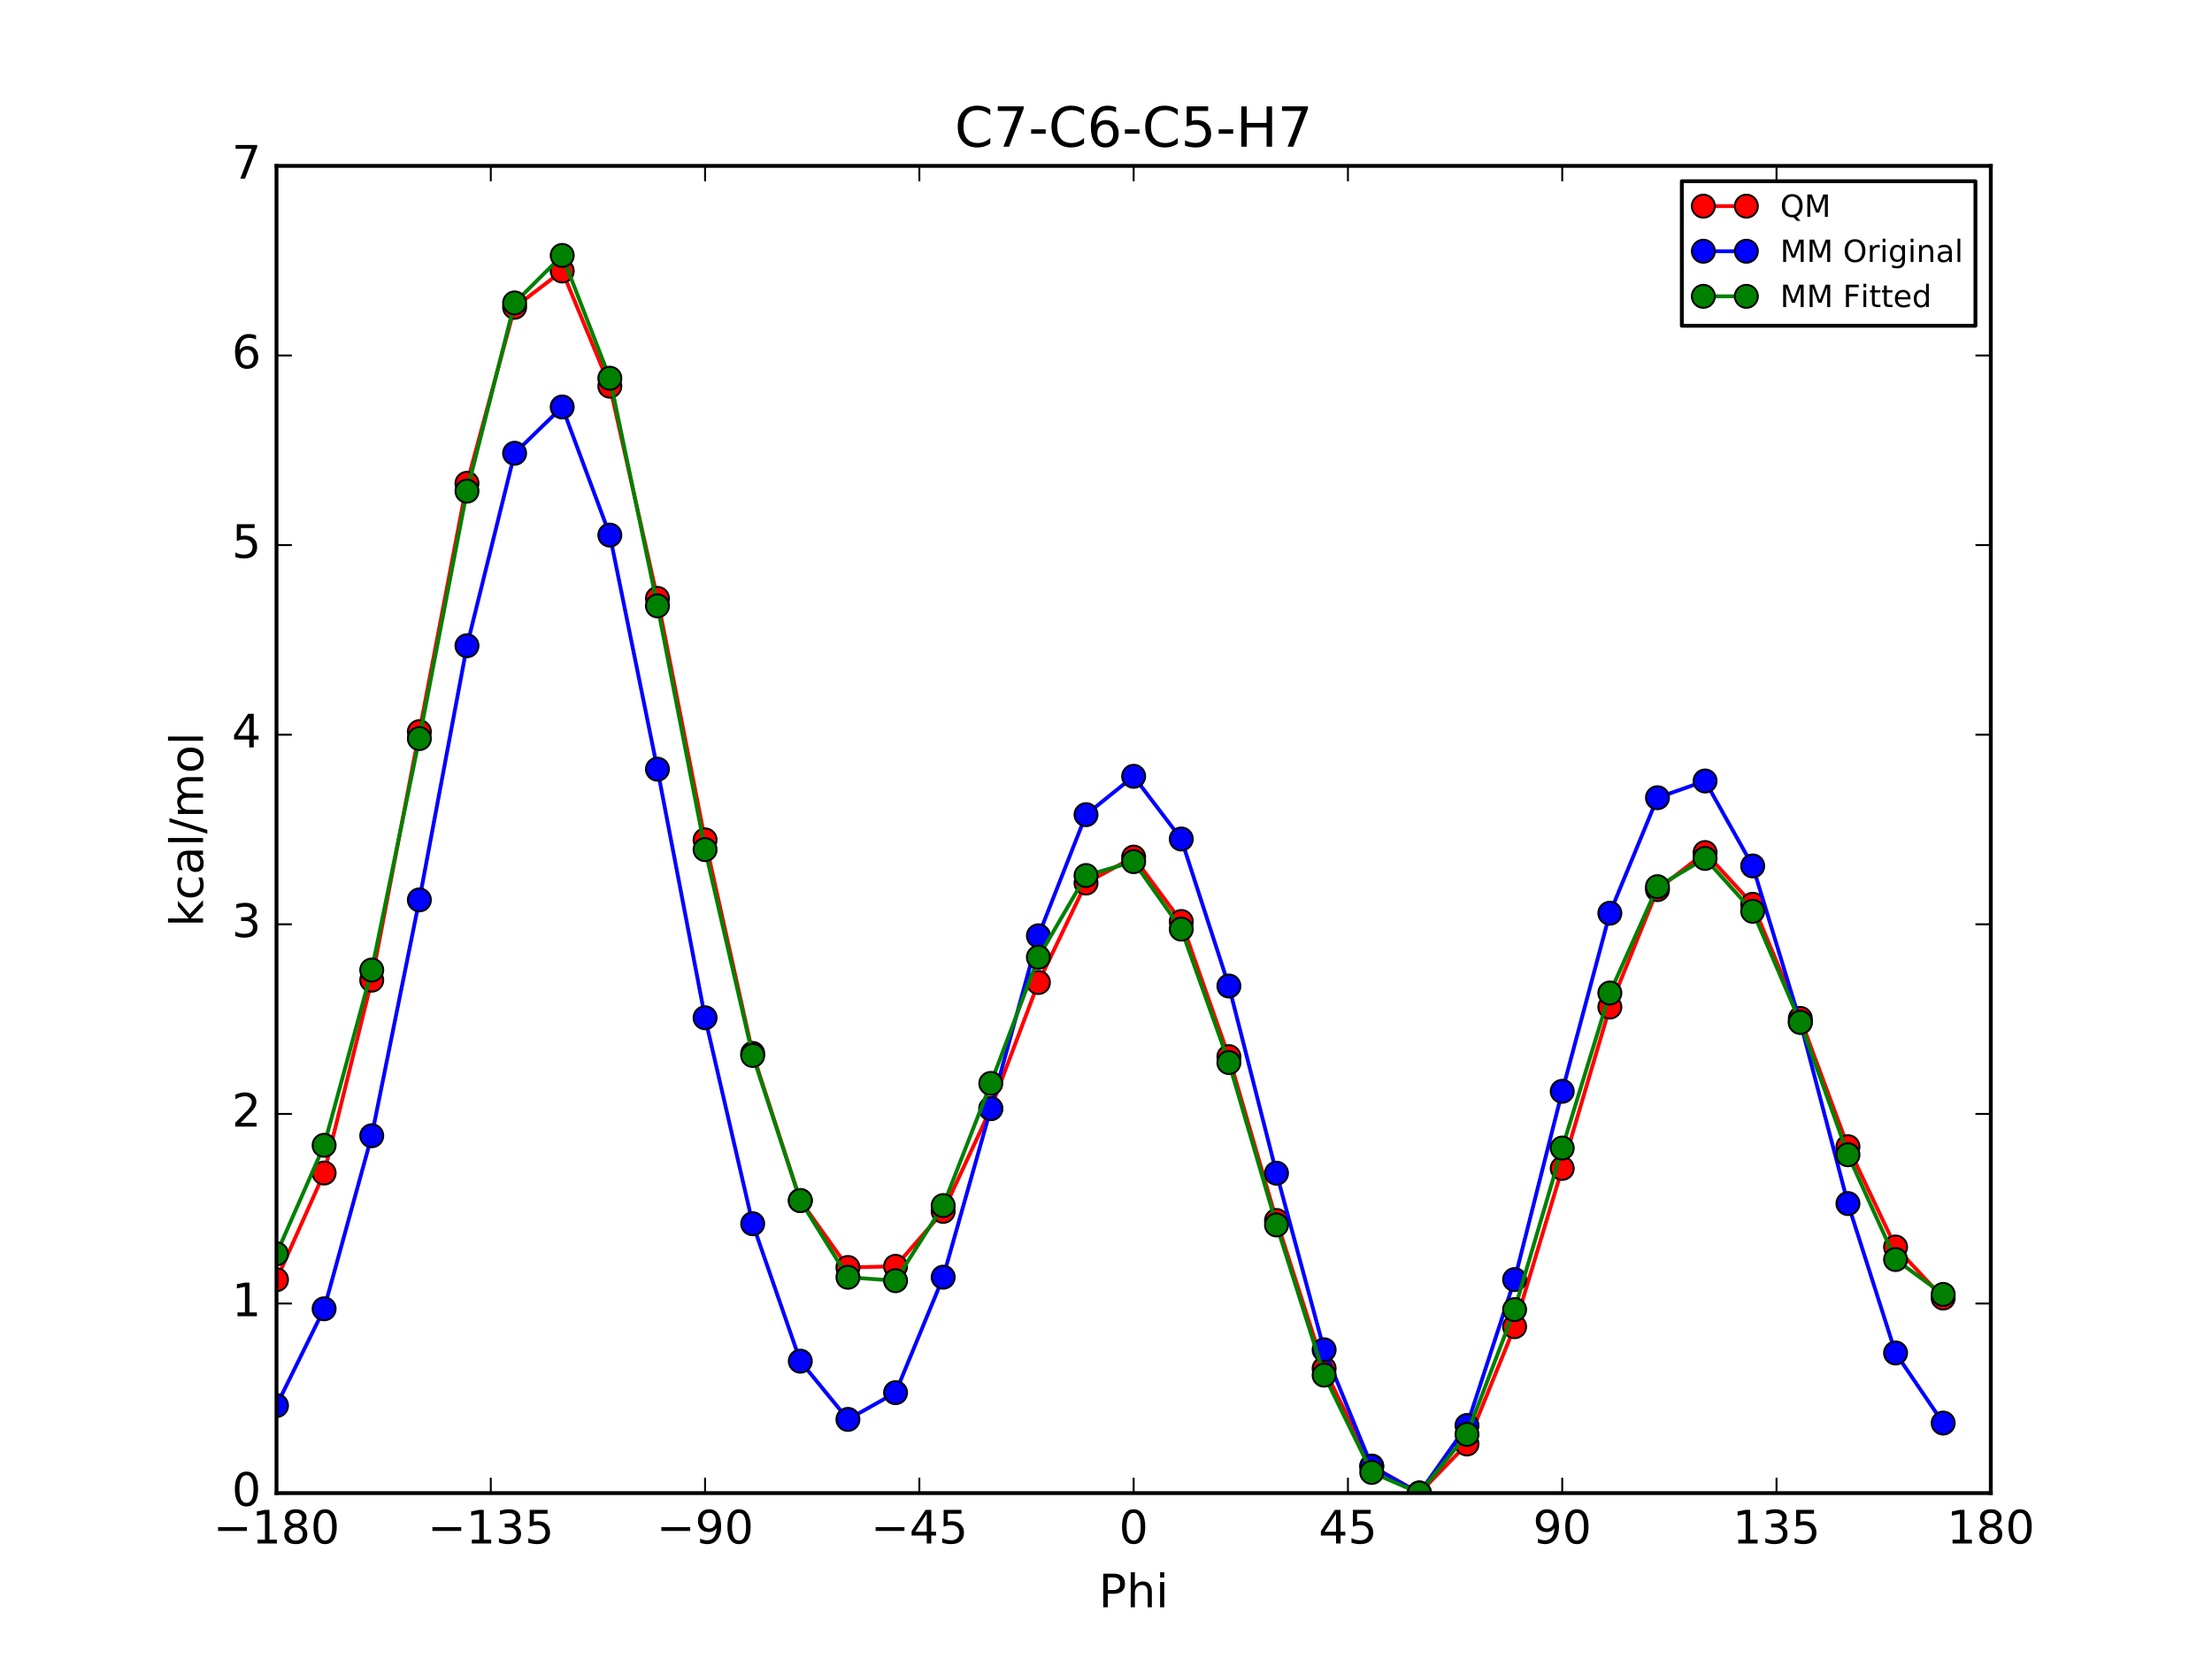 <?xml version="1.0" encoding="utf-8" standalone="no"?>
<!DOCTYPE svg PUBLIC "-//W3C//DTD SVG 1.1//EN"
  "http://www.w3.org/Graphics/SVG/1.1/DTD/svg11.dtd">
<!-- Created with matplotlib (http://matplotlib.org/) -->
<svg height="432pt" version="1.1" viewBox="0 0 576 432" width="576pt" xmlns="http://www.w3.org/2000/svg" xmlns:xlink="http://www.w3.org/1999/xlink">
 <defs>
  <style type="text/css">
*{stroke-linecap:butt;stroke-linejoin:round;stroke-miterlimit:100000;}
  </style>
 </defs>
 <g id="figure_1">
  <g id="patch_1">
   <path d="M 0 432 
L 576 432 
L 576 0 
L 0 0 
z
" style="fill:#ffffff;"/>
  </g>
  <g id="axes_1">
   <g id="patch_2">
    <path d="M 72 388.8 
L 518.4 388.8 
L 518.4 43.2 
L 72 43.2 
z
" style="fill:#ffffff;"/>
   </g>
   <g id="line2d_1">
    <path clip-path="url(#pf7565ad207)" d="M 71.999 333.231 
L 84.4 305.451 
L 96.8 255.232 
L 109.2 190.533 
L 121.6 125.852 
L 134 80.019 
L 146.4 70.569 
L 158.8 100.561 
L 171.2 155.822 
L 183.6 218.708 
L 196 274.313 
L 208.4 312.612 
L 220.8 330.047 
L 233.2 329.746 
L 245.6 315.441 
L 258 288.694 
L 270.4 255.837 
L 282.8 229.946 
L 295.199 223.186 
L 307.6 239.964 
L 320 275.143 
L 332.4 317.814 
L 344.8 356.364 
L 357.2 381.758 
L 369.6 388.8 
L 382 376.019 
L 394.4 345.464 
L 406.8 304.244 
L 419.2 262.237 
L 431.6 231.652 
L 444 222.001 
L 456.4 235.476 
L 468.8 265.196 
L 481.2 298.596 
L 493.6 324.718 
L 506 338.011 
" style="fill:none;stroke:#ff0000;stroke-linecap:square;"/>
    <defs>
     <path d="M 0 3 
C 0.796 3 1.559 2.684 2.121 2.121 
C 2.684 1.559 3 0.796 3 0 
C 3 -0.796 2.684 -1.559 2.121 -2.121 
C 1.559 -2.684 0.796 -3 0 -3 
C -0.796 -3 -1.559 -2.684 -2.121 -2.121 
C -2.684 -1.559 -3 -0.796 -3 0 
C -3 0.796 -2.684 1.559 -2.121 2.121 
C -1.559 2.684 -0.796 3 0 3 
z
" id="m2fe64b46a3" style="stroke:#000000;stroke-width:0.5;"/>
    </defs>
    <g clip-path="url(#pf7565ad207)">
     <use style="fill:#ff0000;stroke:#000000;stroke-width:0.5;" x="71.999" xlink:href="#m2fe64b46a3" y="333.231"/>
     <use style="fill:#ff0000;stroke:#000000;stroke-width:0.5;" x="84.4" xlink:href="#m2fe64b46a3" y="305.451"/>
     <use style="fill:#ff0000;stroke:#000000;stroke-width:0.5;" x="96.8" xlink:href="#m2fe64b46a3" y="255.232"/>
     <use style="fill:#ff0000;stroke:#000000;stroke-width:0.5;" x="109.2" xlink:href="#m2fe64b46a3" y="190.533"/>
     <use style="fill:#ff0000;stroke:#000000;stroke-width:0.5;" x="121.6" xlink:href="#m2fe64b46a3" y="125.852"/>
     <use style="fill:#ff0000;stroke:#000000;stroke-width:0.5;" x="134" xlink:href="#m2fe64b46a3" y="80.019"/>
     <use style="fill:#ff0000;stroke:#000000;stroke-width:0.5;" x="146.4" xlink:href="#m2fe64b46a3" y="70.569"/>
     <use style="fill:#ff0000;stroke:#000000;stroke-width:0.5;" x="158.8" xlink:href="#m2fe64b46a3" y="100.561"/>
     <use style="fill:#ff0000;stroke:#000000;stroke-width:0.5;" x="171.2" xlink:href="#m2fe64b46a3" y="155.822"/>
     <use style="fill:#ff0000;stroke:#000000;stroke-width:0.5;" x="183.6" xlink:href="#m2fe64b46a3" y="218.708"/>
     <use style="fill:#ff0000;stroke:#000000;stroke-width:0.5;" x="196" xlink:href="#m2fe64b46a3" y="274.313"/>
     <use style="fill:#ff0000;stroke:#000000;stroke-width:0.5;" x="208.4" xlink:href="#m2fe64b46a3" y="312.612"/>
     <use style="fill:#ff0000;stroke:#000000;stroke-width:0.5;" x="220.8" xlink:href="#m2fe64b46a3" y="330.047"/>
     <use style="fill:#ff0000;stroke:#000000;stroke-width:0.5;" x="233.2" xlink:href="#m2fe64b46a3" y="329.746"/>
     <use style="fill:#ff0000;stroke:#000000;stroke-width:0.5;" x="245.6" xlink:href="#m2fe64b46a3" y="315.441"/>
     <use style="fill:#ff0000;stroke:#000000;stroke-width:0.5;" x="258" xlink:href="#m2fe64b46a3" y="288.694"/>
     <use style="fill:#ff0000;stroke:#000000;stroke-width:0.5;" x="270.4" xlink:href="#m2fe64b46a3" y="255.837"/>
     <use style="fill:#ff0000;stroke:#000000;stroke-width:0.5;" x="282.8" xlink:href="#m2fe64b46a3" y="229.946"/>
     <use style="fill:#ff0000;stroke:#000000;stroke-width:0.5;" x="295.199" xlink:href="#m2fe64b46a3" y="223.186"/>
     <use style="fill:#ff0000;stroke:#000000;stroke-width:0.5;" x="307.6" xlink:href="#m2fe64b46a3" y="239.964"/>
     <use style="fill:#ff0000;stroke:#000000;stroke-width:0.5;" x="320" xlink:href="#m2fe64b46a3" y="275.143"/>
     <use style="fill:#ff0000;stroke:#000000;stroke-width:0.5;" x="332.4" xlink:href="#m2fe64b46a3" y="317.814"/>
     <use style="fill:#ff0000;stroke:#000000;stroke-width:0.5;" x="344.8" xlink:href="#m2fe64b46a3" y="356.364"/>
     <use style="fill:#ff0000;stroke:#000000;stroke-width:0.5;" x="357.2" xlink:href="#m2fe64b46a3" y="381.758"/>
     <use style="fill:#ff0000;stroke:#000000;stroke-width:0.5;" x="369.6" xlink:href="#m2fe64b46a3" y="388.8"/>
     <use style="fill:#ff0000;stroke:#000000;stroke-width:0.5;" x="382" xlink:href="#m2fe64b46a3" y="376.019"/>
     <use style="fill:#ff0000;stroke:#000000;stroke-width:0.5;" x="394.4" xlink:href="#m2fe64b46a3" y="345.464"/>
     <use style="fill:#ff0000;stroke:#000000;stroke-width:0.5;" x="406.8" xlink:href="#m2fe64b46a3" y="304.244"/>
     <use style="fill:#ff0000;stroke:#000000;stroke-width:0.5;" x="419.2" xlink:href="#m2fe64b46a3" y="262.237"/>
     <use style="fill:#ff0000;stroke:#000000;stroke-width:0.5;" x="431.6" xlink:href="#m2fe64b46a3" y="231.652"/>
     <use style="fill:#ff0000;stroke:#000000;stroke-width:0.5;" x="444" xlink:href="#m2fe64b46a3" y="222.001"/>
     <use style="fill:#ff0000;stroke:#000000;stroke-width:0.5;" x="456.4" xlink:href="#m2fe64b46a3" y="235.476"/>
     <use style="fill:#ff0000;stroke:#000000;stroke-width:0.5;" x="468.8" xlink:href="#m2fe64b46a3" y="265.196"/>
     <use style="fill:#ff0000;stroke:#000000;stroke-width:0.5;" x="481.2" xlink:href="#m2fe64b46a3" y="298.596"/>
     <use style="fill:#ff0000;stroke:#000000;stroke-width:0.5;" x="493.6" xlink:href="#m2fe64b46a3" y="324.718"/>
     <use style="fill:#ff0000;stroke:#000000;stroke-width:0.5;" x="506" xlink:href="#m2fe64b46a3" y="338.011"/>
    </g>
   </g>
   <g id="line2d_2">
    <path clip-path="url(#pf7565ad207)" d="M 71.999 366.01 
L 84.4 340.81 
L 96.8 295.745 
L 109.2 234.335 
L 121.6 168.147 
L 134 118.03 
L 146.4 105.972 
L 158.8 139.339 
L 171.2 200.295 
L 183.6 265.022 
L 196 318.665 
L 208.4 354.449 
L 220.8 369.61 
L 233.2 362.647 
L 245.6 332.575 
L 258 288.678 
L 270.4 243.68 
L 282.8 212.133 
L 295.199 202.148 
L 307.6 218.472 
L 320 256.758 
L 332.4 305.498 
L 344.8 351.483 
L 357.2 381.846 
L 369.6 388.8 
L 382 371.194 
L 394.4 333.199 
L 406.8 284.174 
L 419.2 237.798 
L 431.6 207.726 
L 444 203.366 
L 456.4 225.487 
L 468.8 266.187 
L 481.2 313.401 
L 493.6 352.316 
L 506 370.568 
" style="fill:none;stroke:#0000ff;stroke-linecap:square;"/>
    <defs>
     <path d="M 0 3 
C 0.796 3 1.559 2.684 2.121 2.121 
C 2.684 1.559 3 0.796 3 0 
C 3 -0.796 2.684 -1.559 2.121 -2.121 
C 1.559 -2.684 0.796 -3 0 -3 
C -0.796 -3 -1.559 -2.684 -2.121 -2.121 
C -2.684 -1.559 -3 -0.796 -3 0 
C -3 0.796 -2.684 1.559 -2.121 2.121 
C -1.559 2.684 -0.796 3 0 3 
z
" id="ma7bbed526f" style="stroke:#000000;stroke-width:0.5;"/>
    </defs>
    <g clip-path="url(#pf7565ad207)">
     <use style="fill:#0000ff;stroke:#000000;stroke-width:0.5;" x="71.999" xlink:href="#ma7bbed526f" y="366.01"/>
     <use style="fill:#0000ff;stroke:#000000;stroke-width:0.5;" x="84.4" xlink:href="#ma7bbed526f" y="340.81"/>
     <use style="fill:#0000ff;stroke:#000000;stroke-width:0.5;" x="96.8" xlink:href="#ma7bbed526f" y="295.745"/>
     <use style="fill:#0000ff;stroke:#000000;stroke-width:0.5;" x="109.2" xlink:href="#ma7bbed526f" y="234.335"/>
     <use style="fill:#0000ff;stroke:#000000;stroke-width:0.5;" x="121.6" xlink:href="#ma7bbed526f" y="168.147"/>
     <use style="fill:#0000ff;stroke:#000000;stroke-width:0.5;" x="134" xlink:href="#ma7bbed526f" y="118.03"/>
     <use style="fill:#0000ff;stroke:#000000;stroke-width:0.5;" x="146.4" xlink:href="#ma7bbed526f" y="105.972"/>
     <use style="fill:#0000ff;stroke:#000000;stroke-width:0.5;" x="158.8" xlink:href="#ma7bbed526f" y="139.339"/>
     <use style="fill:#0000ff;stroke:#000000;stroke-width:0.5;" x="171.2" xlink:href="#ma7bbed526f" y="200.295"/>
     <use style="fill:#0000ff;stroke:#000000;stroke-width:0.5;" x="183.6" xlink:href="#ma7bbed526f" y="265.022"/>
     <use style="fill:#0000ff;stroke:#000000;stroke-width:0.5;" x="196" xlink:href="#ma7bbed526f" y="318.665"/>
     <use style="fill:#0000ff;stroke:#000000;stroke-width:0.5;" x="208.4" xlink:href="#ma7bbed526f" y="354.449"/>
     <use style="fill:#0000ff;stroke:#000000;stroke-width:0.5;" x="220.8" xlink:href="#ma7bbed526f" y="369.61"/>
     <use style="fill:#0000ff;stroke:#000000;stroke-width:0.5;" x="233.2" xlink:href="#ma7bbed526f" y="362.647"/>
     <use style="fill:#0000ff;stroke:#000000;stroke-width:0.5;" x="245.6" xlink:href="#ma7bbed526f" y="332.575"/>
     <use style="fill:#0000ff;stroke:#000000;stroke-width:0.5;" x="258" xlink:href="#ma7bbed526f" y="288.678"/>
     <use style="fill:#0000ff;stroke:#000000;stroke-width:0.5;" x="270.4" xlink:href="#ma7bbed526f" y="243.68"/>
     <use style="fill:#0000ff;stroke:#000000;stroke-width:0.5;" x="282.8" xlink:href="#ma7bbed526f" y="212.133"/>
     <use style="fill:#0000ff;stroke:#000000;stroke-width:0.5;" x="295.199" xlink:href="#ma7bbed526f" y="202.148"/>
     <use style="fill:#0000ff;stroke:#000000;stroke-width:0.5;" x="307.6" xlink:href="#ma7bbed526f" y="218.472"/>
     <use style="fill:#0000ff;stroke:#000000;stroke-width:0.5;" x="320" xlink:href="#ma7bbed526f" y="256.758"/>
     <use style="fill:#0000ff;stroke:#000000;stroke-width:0.5;" x="332.4" xlink:href="#ma7bbed526f" y="305.498"/>
     <use style="fill:#0000ff;stroke:#000000;stroke-width:0.5;" x="344.8" xlink:href="#ma7bbed526f" y="351.483"/>
     <use style="fill:#0000ff;stroke:#000000;stroke-width:0.5;" x="357.2" xlink:href="#ma7bbed526f" y="381.846"/>
     <use style="fill:#0000ff;stroke:#000000;stroke-width:0.5;" x="369.6" xlink:href="#ma7bbed526f" y="388.8"/>
     <use style="fill:#0000ff;stroke:#000000;stroke-width:0.5;" x="382" xlink:href="#ma7bbed526f" y="371.194"/>
     <use style="fill:#0000ff;stroke:#000000;stroke-width:0.5;" x="394.4" xlink:href="#ma7bbed526f" y="333.199"/>
     <use style="fill:#0000ff;stroke:#000000;stroke-width:0.5;" x="406.8" xlink:href="#ma7bbed526f" y="284.174"/>
     <use style="fill:#0000ff;stroke:#000000;stroke-width:0.5;" x="419.2" xlink:href="#ma7bbed526f" y="237.798"/>
     <use style="fill:#0000ff;stroke:#000000;stroke-width:0.5;" x="431.6" xlink:href="#ma7bbed526f" y="207.726"/>
     <use style="fill:#0000ff;stroke:#000000;stroke-width:0.5;" x="444" xlink:href="#ma7bbed526f" y="203.366"/>
     <use style="fill:#0000ff;stroke:#000000;stroke-width:0.5;" x="456.4" xlink:href="#ma7bbed526f" y="225.487"/>
     <use style="fill:#0000ff;stroke:#000000;stroke-width:0.5;" x="468.8" xlink:href="#ma7bbed526f" y="266.187"/>
     <use style="fill:#0000ff;stroke:#000000;stroke-width:0.5;" x="481.2" xlink:href="#ma7bbed526f" y="313.401"/>
     <use style="fill:#0000ff;stroke:#000000;stroke-width:0.5;" x="493.6" xlink:href="#ma7bbed526f" y="352.316"/>
     <use style="fill:#0000ff;stroke:#000000;stroke-width:0.5;" x="506" xlink:href="#ma7bbed526f" y="370.568"/>
    </g>
   </g>
   <g id="line2d_3">
    <path clip-path="url(#pf7565ad207)" d="M 71.999 326.49 
L 84.4 298.235 
L 96.8 252.596 
L 109.2 192.323 
L 121.6 127.892 
L 134 78.88 
L 146.4 66.516 
L 158.8 98.495 
L 171.2 157.765 
L 183.6 221.237 
L 196 274.84 
L 208.4 312.642 
L 220.8 332.594 
L 233.2 333.485 
L 245.6 313.929 
L 258 282.121 
L 270.4 249.268 
L 282.8 227.985 
L 295.199 224.369 
L 307.6 241.943 
L 320 276.688 
L 332.4 318.977 
L 344.8 358.084 
L 357.2 383.409 
L 369.6 388.8 
L 382 373.509 
L 394.4 341.017 
L 406.8 298.954 
L 419.2 258.578 
L 431.6 230.891 
L 444 223.532 
L 456.4 237.297 
L 468.8 266.226 
L 481.2 300.698 
L 493.6 327.979 
L 506 337.068 
" style="fill:none;stroke:#008000;stroke-linecap:square;"/>
    <defs>
     <path d="M 0 3 
C 0.796 3 1.559 2.684 2.121 2.121 
C 2.684 1.559 3 0.796 3 0 
C 3 -0.796 2.684 -1.559 2.121 -2.121 
C 1.559 -2.684 0.796 -3 0 -3 
C -0.796 -3 -1.559 -2.684 -2.121 -2.121 
C -2.684 -1.559 -3 -0.796 -3 0 
C -3 0.796 -2.684 1.559 -2.121 2.121 
C -1.559 2.684 -0.796 3 0 3 
z
" id="m60a811b801" style="stroke:#000000;stroke-width:0.5;"/>
    </defs>
    <g clip-path="url(#pf7565ad207)">
     <use style="fill:#008000;stroke:#000000;stroke-width:0.5;" x="71.999" xlink:href="#m60a811b801" y="326.49"/>
     <use style="fill:#008000;stroke:#000000;stroke-width:0.5;" x="84.4" xlink:href="#m60a811b801" y="298.235"/>
     <use style="fill:#008000;stroke:#000000;stroke-width:0.5;" x="96.8" xlink:href="#m60a811b801" y="252.596"/>
     <use style="fill:#008000;stroke:#000000;stroke-width:0.5;" x="109.2" xlink:href="#m60a811b801" y="192.323"/>
     <use style="fill:#008000;stroke:#000000;stroke-width:0.5;" x="121.6" xlink:href="#m60a811b801" y="127.892"/>
     <use style="fill:#008000;stroke:#000000;stroke-width:0.5;" x="134" xlink:href="#m60a811b801" y="78.88"/>
     <use style="fill:#008000;stroke:#000000;stroke-width:0.5;" x="146.4" xlink:href="#m60a811b801" y="66.516"/>
     <use style="fill:#008000;stroke:#000000;stroke-width:0.5;" x="158.8" xlink:href="#m60a811b801" y="98.495"/>
     <use style="fill:#008000;stroke:#000000;stroke-width:0.5;" x="171.2" xlink:href="#m60a811b801" y="157.765"/>
     <use style="fill:#008000;stroke:#000000;stroke-width:0.5;" x="183.6" xlink:href="#m60a811b801" y="221.237"/>
     <use style="fill:#008000;stroke:#000000;stroke-width:0.5;" x="196" xlink:href="#m60a811b801" y="274.84"/>
     <use style="fill:#008000;stroke:#000000;stroke-width:0.5;" x="208.4" xlink:href="#m60a811b801" y="312.642"/>
     <use style="fill:#008000;stroke:#000000;stroke-width:0.5;" x="220.8" xlink:href="#m60a811b801" y="332.594"/>
     <use style="fill:#008000;stroke:#000000;stroke-width:0.5;" x="233.2" xlink:href="#m60a811b801" y="333.485"/>
     <use style="fill:#008000;stroke:#000000;stroke-width:0.5;" x="245.6" xlink:href="#m60a811b801" y="313.929"/>
     <use style="fill:#008000;stroke:#000000;stroke-width:0.5;" x="258" xlink:href="#m60a811b801" y="282.121"/>
     <use style="fill:#008000;stroke:#000000;stroke-width:0.5;" x="270.4" xlink:href="#m60a811b801" y="249.268"/>
     <use style="fill:#008000;stroke:#000000;stroke-width:0.5;" x="282.8" xlink:href="#m60a811b801" y="227.985"/>
     <use style="fill:#008000;stroke:#000000;stroke-width:0.5;" x="295.199" xlink:href="#m60a811b801" y="224.369"/>
     <use style="fill:#008000;stroke:#000000;stroke-width:0.5;" x="307.6" xlink:href="#m60a811b801" y="241.943"/>
     <use style="fill:#008000;stroke:#000000;stroke-width:0.5;" x="320" xlink:href="#m60a811b801" y="276.688"/>
     <use style="fill:#008000;stroke:#000000;stroke-width:0.5;" x="332.4" xlink:href="#m60a811b801" y="318.977"/>
     <use style="fill:#008000;stroke:#000000;stroke-width:0.5;" x="344.8" xlink:href="#m60a811b801" y="358.084"/>
     <use style="fill:#008000;stroke:#000000;stroke-width:0.5;" x="357.2" xlink:href="#m60a811b801" y="383.409"/>
     <use style="fill:#008000;stroke:#000000;stroke-width:0.5;" x="369.6" xlink:href="#m60a811b801" y="388.8"/>
     <use style="fill:#008000;stroke:#000000;stroke-width:0.5;" x="382" xlink:href="#m60a811b801" y="373.509"/>
     <use style="fill:#008000;stroke:#000000;stroke-width:0.5;" x="394.4" xlink:href="#m60a811b801" y="341.017"/>
     <use style="fill:#008000;stroke:#000000;stroke-width:0.5;" x="406.8" xlink:href="#m60a811b801" y="298.954"/>
     <use style="fill:#008000;stroke:#000000;stroke-width:0.5;" x="419.2" xlink:href="#m60a811b801" y="258.578"/>
     <use style="fill:#008000;stroke:#000000;stroke-width:0.5;" x="431.6" xlink:href="#m60a811b801" y="230.891"/>
     <use style="fill:#008000;stroke:#000000;stroke-width:0.5;" x="444" xlink:href="#m60a811b801" y="223.532"/>
     <use style="fill:#008000;stroke:#000000;stroke-width:0.5;" x="456.4" xlink:href="#m60a811b801" y="237.297"/>
     <use style="fill:#008000;stroke:#000000;stroke-width:0.5;" x="468.8" xlink:href="#m60a811b801" y="266.226"/>
     <use style="fill:#008000;stroke:#000000;stroke-width:0.5;" x="481.2" xlink:href="#m60a811b801" y="300.698"/>
     <use style="fill:#008000;stroke:#000000;stroke-width:0.5;" x="493.6" xlink:href="#m60a811b801" y="327.979"/>
     <use style="fill:#008000;stroke:#000000;stroke-width:0.5;" x="506" xlink:href="#m60a811b801" y="337.068"/>
    </g>
   </g>
   <g id="patch_3">
    <path d="M 518.4 388.8 
L 518.4 43.2 
" style="fill:none;stroke:#000000;stroke-linecap:square;stroke-linejoin:miter;"/>
   </g>
   <g id="patch_4">
    <path d="M 72 388.8 
L 518.4 388.8 
" style="fill:none;stroke:#000000;stroke-linecap:square;stroke-linejoin:miter;"/>
   </g>
   <g id="patch_5">
    <path d="M 72 43.2 
L 518.4 43.2 
" style="fill:none;stroke:#000000;stroke-linecap:square;stroke-linejoin:miter;"/>
   </g>
   <g id="patch_6">
    <path d="M 72 388.8 
L 72 43.2 
" style="fill:none;stroke:#000000;stroke-linecap:square;stroke-linejoin:miter;"/>
   </g>
   <g id="matplotlib.axis_1">
    <g id="xtick_1">
     <g id="line2d_4">
      <defs>
       <path d="M 0 0 
L 0 -4 
" id="ma08c493f57" style="stroke:#000000;stroke-width:0.5;"/>
      </defs>
      <g>
       <use style="stroke:#000000;stroke-width:0.5;" x="72.0" xlink:href="#ma08c493f57" y="388.8"/>
      </g>
     </g>
     <g id="line2d_5">
      <defs>
       <path d="M 0 0 
L 0 4 
" id="m39eeb61155" style="stroke:#000000;stroke-width:0.5;"/>
      </defs>
      <g>
       <use style="stroke:#000000;stroke-width:0.5;" x="72.0" xlink:href="#m39eeb61155" y="43.2"/>
      </g>
     </g>
     <g id="text_1">
      <!-- −180 -->
      <defs>
       <path d="M 10.594 35.5 
L 73.188 35.5 
L 73.188 27.203 
L 10.594 27.203 
z
" id="BitstreamVeraSans-Roman-2212"/>
       <path d="M 31.781 34.625 
Q 24.75 34.625 20.719 30.859 
Q 16.703 27.094 16.703 20.516 
Q 16.703 13.922 20.719 10.156 
Q 24.75 6.391 31.781 6.391 
Q 38.812 6.391 42.859 10.172 
Q 46.922 13.969 46.922 20.516 
Q 46.922 27.094 42.891 30.859 
Q 38.875 34.625 31.781 34.625 
M 21.922 38.812 
Q 15.578 40.375 12.031 44.719 
Q 8.5 49.078 8.5 55.328 
Q 8.5 64.062 14.719 69.141 
Q 20.953 74.219 31.781 74.219 
Q 42.672 74.219 48.875 69.141 
Q 55.078 64.062 55.078 55.328 
Q 55.078 49.078 51.531 44.719 
Q 48 40.375 41.703 38.812 
Q 48.828 37.156 52.797 32.312 
Q 56.781 27.484 56.781 20.516 
Q 56.781 9.906 50.312 4.234 
Q 43.844 -1.422 31.781 -1.422 
Q 19.734 -1.422 13.25 4.234 
Q 6.781 9.906 6.781 20.516 
Q 6.781 27.484 10.781 32.312 
Q 14.797 37.156 21.922 38.812 
M 18.312 54.391 
Q 18.312 48.734 21.844 45.562 
Q 25.391 42.391 31.781 42.391 
Q 38.141 42.391 41.719 45.562 
Q 45.312 48.734 45.312 54.391 
Q 45.312 60.062 41.719 63.234 
Q 38.141 66.406 31.781 66.406 
Q 25.391 66.406 21.844 63.234 
Q 18.312 60.062 18.312 54.391 
" id="BitstreamVeraSans-Roman-38"/>
       <path d="M 12.406 8.297 
L 28.516 8.297 
L 28.516 63.922 
L 10.984 60.406 
L 10.984 69.391 
L 28.422 72.906 
L 38.281 72.906 
L 38.281 8.297 
L 54.391 8.297 
L 54.391 0 
L 12.406 0 
z
" id="BitstreamVeraSans-Roman-31"/>
       <path d="M 31.781 66.406 
Q 24.172 66.406 20.328 58.906 
Q 16.5 51.422 16.5 36.375 
Q 16.5 21.391 20.328 13.891 
Q 24.172 6.391 31.781 6.391 
Q 39.453 6.391 43.281 13.891 
Q 47.125 21.391 47.125 36.375 
Q 47.125 51.422 43.281 58.906 
Q 39.453 66.406 31.781 66.406 
M 31.781 74.219 
Q 44.047 74.219 50.516 64.516 
Q 56.984 54.828 56.984 36.375 
Q 56.984 17.969 50.516 8.266 
Q 44.047 -1.422 31.781 -1.422 
Q 19.531 -1.422 13.062 8.266 
Q 6.594 17.969 6.594 36.375 
Q 6.594 54.828 13.062 64.516 
Q 19.531 74.219 31.781 74.219 
" id="BitstreamVeraSans-Roman-30"/>
      </defs>
      <g transform="translate(55.52 401.918)scale(0.12 -0.12)">
       <use xlink:href="#BitstreamVeraSans-Roman-2212"/>
       <use x="83.789" xlink:href="#BitstreamVeraSans-Roman-31"/>
       <use x="147.412" xlink:href="#BitstreamVeraSans-Roman-38"/>
       <use x="211.035" xlink:href="#BitstreamVeraSans-Roman-30"/>
      </g>
     </g>
    </g>
    <g id="xtick_2">
     <g id="line2d_6">
      <g>
       <use style="stroke:#000000;stroke-width:0.5;" x="127.8" xlink:href="#ma08c493f57" y="388.8"/>
      </g>
     </g>
     <g id="line2d_7">
      <g>
       <use style="stroke:#000000;stroke-width:0.5;" x="127.8" xlink:href="#m39eeb61155" y="43.2"/>
      </g>
     </g>
     <g id="text_2">
      <!-- −135 -->
      <defs>
       <path d="M 10.797 72.906 
L 49.516 72.906 
L 49.516 64.594 
L 19.828 64.594 
L 19.828 46.734 
Q 21.969 47.469 24.109 47.828 
Q 26.266 48.188 28.422 48.188 
Q 40.625 48.188 47.75 41.5 
Q 54.891 34.812 54.891 23.391 
Q 54.891 11.625 47.562 5.094 
Q 40.234 -1.422 26.906 -1.422 
Q 22.312 -1.422 17.547 -0.641 
Q 12.797 0.141 7.719 1.703 
L 7.719 11.625 
Q 12.109 9.234 16.797 8.062 
Q 21.484 6.891 26.703 6.891 
Q 35.156 6.891 40.078 11.328 
Q 45.016 15.766 45.016 23.391 
Q 45.016 31 40.078 35.438 
Q 35.156 39.891 26.703 39.891 
Q 22.75 39.891 18.812 39.016 
Q 14.891 38.141 10.797 36.281 
z
" id="BitstreamVeraSans-Roman-35"/>
       <path d="M 40.578 39.312 
Q 47.656 37.797 51.625 33 
Q 55.609 28.219 55.609 21.188 
Q 55.609 10.406 48.188 4.484 
Q 40.766 -1.422 27.094 -1.422 
Q 22.516 -1.422 17.656 -0.516 
Q 12.797 0.391 7.625 2.203 
L 7.625 11.719 
Q 11.719 9.328 16.594 8.109 
Q 21.484 6.891 26.812 6.891 
Q 36.078 6.891 40.938 10.547 
Q 45.797 14.203 45.797 21.188 
Q 45.797 27.641 41.281 31.266 
Q 36.766 34.906 28.719 34.906 
L 20.219 34.906 
L 20.219 43.016 
L 29.109 43.016 
Q 36.375 43.016 40.234 45.922 
Q 44.094 48.828 44.094 54.297 
Q 44.094 59.906 40.109 62.906 
Q 36.141 65.922 28.719 65.922 
Q 24.656 65.922 20.016 65.031 
Q 15.375 64.156 9.812 62.312 
L 9.812 71.094 
Q 15.438 72.656 20.344 73.438 
Q 25.25 74.219 29.594 74.219 
Q 40.828 74.219 47.359 69.109 
Q 53.906 64.016 53.906 55.328 
Q 53.906 49.266 50.438 45.094 
Q 46.969 40.922 40.578 39.312 
" id="BitstreamVeraSans-Roman-33"/>
      </defs>
      <g transform="translate(111.32 401.918)scale(0.12 -0.12)">
       <use xlink:href="#BitstreamVeraSans-Roman-2212"/>
       <use x="83.789" xlink:href="#BitstreamVeraSans-Roman-31"/>
       <use x="147.412" xlink:href="#BitstreamVeraSans-Roman-33"/>
       <use x="211.035" xlink:href="#BitstreamVeraSans-Roman-35"/>
      </g>
     </g>
    </g>
    <g id="xtick_3">
     <g id="line2d_8">
      <g>
       <use style="stroke:#000000;stroke-width:0.5;" x="183.6" xlink:href="#ma08c493f57" y="388.8"/>
      </g>
     </g>
     <g id="line2d_9">
      <g>
       <use style="stroke:#000000;stroke-width:0.5;" x="183.6" xlink:href="#m39eeb61155" y="43.2"/>
      </g>
     </g>
     <g id="text_3">
      <!-- −90 -->
      <defs>
       <path d="M 10.984 1.516 
L 10.984 10.5 
Q 14.703 8.734 18.5 7.812 
Q 22.312 6.891 25.984 6.891 
Q 35.75 6.891 40.891 13.453 
Q 46.047 20.016 46.781 33.406 
Q 43.953 29.203 39.594 26.953 
Q 35.25 24.703 29.984 24.703 
Q 19.047 24.703 12.672 31.312 
Q 6.297 37.938 6.297 49.422 
Q 6.297 60.641 12.938 67.422 
Q 19.578 74.219 30.609 74.219 
Q 43.266 74.219 49.922 64.516 
Q 56.594 54.828 56.594 36.375 
Q 56.594 19.141 48.406 8.859 
Q 40.234 -1.422 26.422 -1.422 
Q 22.703 -1.422 18.891 -0.688 
Q 15.094 0.047 10.984 1.516 
M 30.609 32.422 
Q 37.25 32.422 41.125 36.953 
Q 45.016 41.5 45.016 49.422 
Q 45.016 57.281 41.125 61.844 
Q 37.25 66.406 30.609 66.406 
Q 23.969 66.406 20.094 61.844 
Q 16.219 57.281 16.219 49.422 
Q 16.219 41.5 20.094 36.953 
Q 23.969 32.422 30.609 32.422 
" id="BitstreamVeraSans-Roman-39"/>
      </defs>
      <g transform="translate(170.937 401.918)scale(0.12 -0.12)">
       <use xlink:href="#BitstreamVeraSans-Roman-2212"/>
       <use x="83.789" xlink:href="#BitstreamVeraSans-Roman-39"/>
       <use x="147.412" xlink:href="#BitstreamVeraSans-Roman-30"/>
      </g>
     </g>
    </g>
    <g id="xtick_4">
     <g id="line2d_10">
      <g>
       <use style="stroke:#000000;stroke-width:0.5;" x="239.4" xlink:href="#ma08c493f57" y="388.8"/>
      </g>
     </g>
     <g id="line2d_11">
      <g>
       <use style="stroke:#000000;stroke-width:0.5;" x="239.4" xlink:href="#m39eeb61155" y="43.2"/>
      </g>
     </g>
     <g id="text_4">
      <!-- −45 -->
      <defs>
       <path d="M 37.797 64.312 
L 12.891 25.391 
L 37.797 25.391 
z
M 35.203 72.906 
L 47.609 72.906 
L 47.609 25.391 
L 58.016 25.391 
L 58.016 17.188 
L 47.609 17.188 
L 47.609 0 
L 37.797 0 
L 37.797 17.188 
L 4.891 17.188 
L 4.891 26.703 
z
" id="BitstreamVeraSans-Roman-34"/>
      </defs>
      <g transform="translate(226.737 401.918)scale(0.12 -0.12)">
       <use xlink:href="#BitstreamVeraSans-Roman-2212"/>
       <use x="83.789" xlink:href="#BitstreamVeraSans-Roman-34"/>
       <use x="147.412" xlink:href="#BitstreamVeraSans-Roman-35"/>
      </g>
     </g>
    </g>
    <g id="xtick_5">
     <g id="line2d_12">
      <g>
       <use style="stroke:#000000;stroke-width:0.5;" x="295.2" xlink:href="#ma08c493f57" y="388.8"/>
      </g>
     </g>
     <g id="line2d_13">
      <g>
       <use style="stroke:#000000;stroke-width:0.5;" x="295.2" xlink:href="#m39eeb61155" y="43.2"/>
      </g>
     </g>
     <g id="text_5">
      <!-- 0 -->
      <g transform="translate(291.382 401.918)scale(0.12 -0.12)">
       <use xlink:href="#BitstreamVeraSans-Roman-30"/>
      </g>
     </g>
    </g>
    <g id="xtick_6">
     <g id="line2d_14">
      <g>
       <use style="stroke:#000000;stroke-width:0.5;" x="351.0" xlink:href="#ma08c493f57" y="388.8"/>
      </g>
     </g>
     <g id="line2d_15">
      <g>
       <use style="stroke:#000000;stroke-width:0.5;" x="351.0" xlink:href="#m39eeb61155" y="43.2"/>
      </g>
     </g>
     <g id="text_6">
      <!-- 45 -->
      <g transform="translate(343.365 401.918)scale(0.12 -0.12)">
       <use xlink:href="#BitstreamVeraSans-Roman-34"/>
       <use x="63.623" xlink:href="#BitstreamVeraSans-Roman-35"/>
      </g>
     </g>
    </g>
    <g id="xtick_7">
     <g id="line2d_16">
      <g>
       <use style="stroke:#000000;stroke-width:0.5;" x="406.8" xlink:href="#ma08c493f57" y="388.8"/>
      </g>
     </g>
     <g id="line2d_17">
      <g>
       <use style="stroke:#000000;stroke-width:0.5;" x="406.8" xlink:href="#m39eeb61155" y="43.2"/>
      </g>
     </g>
     <g id="text_7">
      <!-- 90 -->
      <g transform="translate(399.165 401.918)scale(0.12 -0.12)">
       <use xlink:href="#BitstreamVeraSans-Roman-39"/>
       <use x="63.623" xlink:href="#BitstreamVeraSans-Roman-30"/>
      </g>
     </g>
    </g>
    <g id="xtick_8">
     <g id="line2d_18">
      <g>
       <use style="stroke:#000000;stroke-width:0.5;" x="462.6" xlink:href="#ma08c493f57" y="388.8"/>
      </g>
     </g>
     <g id="line2d_19">
      <g>
       <use style="stroke:#000000;stroke-width:0.5;" x="462.6" xlink:href="#m39eeb61155" y="43.2"/>
      </g>
     </g>
     <g id="text_8">
      <!-- 135 -->
      <g transform="translate(451.147 401.918)scale(0.12 -0.12)">
       <use xlink:href="#BitstreamVeraSans-Roman-31"/>
       <use x="63.623" xlink:href="#BitstreamVeraSans-Roman-33"/>
       <use x="127.246" xlink:href="#BitstreamVeraSans-Roman-35"/>
      </g>
     </g>
    </g>
    <g id="xtick_9">
     <g id="line2d_20">
      <g>
       <use style="stroke:#000000;stroke-width:0.5;" x="518.4" xlink:href="#ma08c493f57" y="388.8"/>
      </g>
     </g>
     <g id="line2d_21">
      <g>
       <use style="stroke:#000000;stroke-width:0.5;" x="518.4" xlink:href="#m39eeb61155" y="43.2"/>
      </g>
     </g>
     <g id="text_9">
      <!-- 180 -->
      <g transform="translate(506.947 401.918)scale(0.12 -0.12)">
       <use xlink:href="#BitstreamVeraSans-Roman-31"/>
       <use x="63.623" xlink:href="#BitstreamVeraSans-Roman-38"/>
       <use x="127.246" xlink:href="#BitstreamVeraSans-Roman-30"/>
      </g>
     </g>
    </g>
    <g id="text_10">
     <!-- Phi -->
     <defs>
      <path d="M 54.891 33.016 
L 54.891 0 
L 45.906 0 
L 45.906 32.719 
Q 45.906 40.484 42.875 44.328 
Q 39.844 48.188 33.797 48.188 
Q 26.516 48.188 22.312 43.547 
Q 18.109 38.922 18.109 30.906 
L 18.109 0 
L 9.078 0 
L 9.078 75.984 
L 18.109 75.984 
L 18.109 46.188 
Q 21.344 51.125 25.703 53.562 
Q 30.078 56 35.797 56 
Q 45.219 56 50.047 50.172 
Q 54.891 44.344 54.891 33.016 
" id="BitstreamVeraSans-Roman-68"/>
      <path d="M 19.672 64.797 
L 19.672 37.406 
L 32.078 37.406 
Q 38.969 37.406 42.719 40.969 
Q 46.484 44.531 46.484 51.125 
Q 46.484 57.672 42.719 61.234 
Q 38.969 64.797 32.078 64.797 
z
M 9.812 72.906 
L 32.078 72.906 
Q 44.344 72.906 50.609 67.359 
Q 56.891 61.812 56.891 51.125 
Q 56.891 40.328 50.609 34.812 
Q 44.344 29.297 32.078 29.297 
L 19.672 29.297 
L 19.672 0 
L 9.812 0 
z
" id="BitstreamVeraSans-Roman-50"/>
      <path d="M 9.422 54.688 
L 18.406 54.688 
L 18.406 0 
L 9.422 0 
z
M 9.422 75.984 
L 18.406 75.984 
L 18.406 64.594 
L 9.422 64.594 
z
" id="BitstreamVeraSans-Roman-69"/>
     </defs>
     <g transform="translate(286.113 418.532)scale(0.12 -0.12)">
      <use xlink:href="#BitstreamVeraSans-Roman-50"/>
      <use x="60.303" xlink:href="#BitstreamVeraSans-Roman-68"/>
      <use x="123.682" xlink:href="#BitstreamVeraSans-Roman-69"/>
     </g>
    </g>
   </g>
   <g id="matplotlib.axis_2">
    <g id="ytick_1">
     <g id="line2d_22">
      <defs>
       <path d="M 0 0 
L 4 0 
" id="mfd890ae361" style="stroke:#000000;stroke-width:0.5;"/>
      </defs>
      <g>
       <use style="stroke:#000000;stroke-width:0.5;" x="72.0" xlink:href="#mfd890ae361" y="388.8"/>
      </g>
     </g>
     <g id="line2d_23">
      <defs>
       <path d="M 0 0 
L -4 0 
" id="me65cade4d0" style="stroke:#000000;stroke-width:0.5;"/>
      </defs>
      <g>
       <use style="stroke:#000000;stroke-width:0.5;" x="518.4" xlink:href="#me65cade4d0" y="388.8"/>
      </g>
     </g>
     <g id="text_11">
      <!-- 0 -->
      <g transform="translate(60.365 392.111)scale(0.12 -0.12)">
       <use xlink:href="#BitstreamVeraSans-Roman-30"/>
      </g>
     </g>
    </g>
    <g id="ytick_2">
     <g id="line2d_24">
      <g>
       <use style="stroke:#000000;stroke-width:0.5;" x="72.0" xlink:href="#mfd890ae361" y="339.429"/>
      </g>
     </g>
     <g id="line2d_25">
      <g>
       <use style="stroke:#000000;stroke-width:0.5;" x="518.4" xlink:href="#me65cade4d0" y="339.429"/>
      </g>
     </g>
     <g id="text_12">
      <!-- 1 -->
      <g transform="translate(60.365 342.74)scale(0.12 -0.12)">
       <use xlink:href="#BitstreamVeraSans-Roman-31"/>
      </g>
     </g>
    </g>
    <g id="ytick_3">
     <g id="line2d_26">
      <g>
       <use style="stroke:#000000;stroke-width:0.5;" x="72.0" xlink:href="#mfd890ae361" y="290.057"/>
      </g>
     </g>
     <g id="line2d_27">
      <g>
       <use style="stroke:#000000;stroke-width:0.5;" x="518.4" xlink:href="#me65cade4d0" y="290.057"/>
      </g>
     </g>
     <g id="text_13">
      <!-- 2 -->
      <defs>
       <path d="M 19.188 8.297 
L 53.609 8.297 
L 53.609 0 
L 7.328 0 
L 7.328 8.297 
Q 12.938 14.109 22.625 23.891 
Q 32.328 33.688 34.812 36.531 
Q 39.547 41.844 41.422 45.531 
Q 43.312 49.219 43.312 52.781 
Q 43.312 58.594 39.234 62.25 
Q 35.156 65.922 28.609 65.922 
Q 23.969 65.922 18.812 64.312 
Q 13.672 62.703 7.812 59.422 
L 7.812 69.391 
Q 13.766 71.781 18.938 73 
Q 24.125 74.219 28.422 74.219 
Q 39.75 74.219 46.484 68.547 
Q 53.219 62.891 53.219 53.422 
Q 53.219 48.922 51.531 44.891 
Q 49.859 40.875 45.406 35.406 
Q 44.188 33.984 37.641 27.219 
Q 31.109 20.453 19.188 8.297 
" id="BitstreamVeraSans-Roman-32"/>
      </defs>
      <g transform="translate(60.365 293.368)scale(0.12 -0.12)">
       <use xlink:href="#BitstreamVeraSans-Roman-32"/>
      </g>
     </g>
    </g>
    <g id="ytick_4">
     <g id="line2d_28">
      <g>
       <use style="stroke:#000000;stroke-width:0.5;" x="72.0" xlink:href="#mfd890ae361" y="240.686"/>
      </g>
     </g>
     <g id="line2d_29">
      <g>
       <use style="stroke:#000000;stroke-width:0.5;" x="518.4" xlink:href="#me65cade4d0" y="240.686"/>
      </g>
     </g>
     <g id="text_14">
      <!-- 3 -->
      <g transform="translate(60.365 243.997)scale(0.12 -0.12)">
       <use xlink:href="#BitstreamVeraSans-Roman-33"/>
      </g>
     </g>
    </g>
    <g id="ytick_5">
     <g id="line2d_30">
      <g>
       <use style="stroke:#000000;stroke-width:0.5;" x="72.0" xlink:href="#mfd890ae361" y="191.314"/>
      </g>
     </g>
     <g id="line2d_31">
      <g>
       <use style="stroke:#000000;stroke-width:0.5;" x="518.4" xlink:href="#me65cade4d0" y="191.314"/>
      </g>
     </g>
     <g id="text_15">
      <!-- 4 -->
      <g transform="translate(60.365 194.626)scale(0.12 -0.12)">
       <use xlink:href="#BitstreamVeraSans-Roman-34"/>
      </g>
     </g>
    </g>
    <g id="ytick_6">
     <g id="line2d_32">
      <g>
       <use style="stroke:#000000;stroke-width:0.5;" x="72.0" xlink:href="#mfd890ae361" y="141.943"/>
      </g>
     </g>
     <g id="line2d_33">
      <g>
       <use style="stroke:#000000;stroke-width:0.5;" x="518.4" xlink:href="#me65cade4d0" y="141.943"/>
      </g>
     </g>
     <g id="text_16">
      <!-- 5 -->
      <g transform="translate(60.365 145.254)scale(0.12 -0.12)">
       <use xlink:href="#BitstreamVeraSans-Roman-35"/>
      </g>
     </g>
    </g>
    <g id="ytick_7">
     <g id="line2d_34">
      <g>
       <use style="stroke:#000000;stroke-width:0.5;" x="72.0" xlink:href="#mfd890ae361" y="92.571"/>
      </g>
     </g>
     <g id="line2d_35">
      <g>
       <use style="stroke:#000000;stroke-width:0.5;" x="518.4" xlink:href="#me65cade4d0" y="92.571"/>
      </g>
     </g>
     <g id="text_17">
      <!-- 6 -->
      <defs>
       <path d="M 33.016 40.375 
Q 26.375 40.375 22.484 35.828 
Q 18.609 31.297 18.609 23.391 
Q 18.609 15.531 22.484 10.953 
Q 26.375 6.391 33.016 6.391 
Q 39.656 6.391 43.531 10.953 
Q 47.406 15.531 47.406 23.391 
Q 47.406 31.297 43.531 35.828 
Q 39.656 40.375 33.016 40.375 
M 52.594 71.297 
L 52.594 62.312 
Q 48.875 64.062 45.094 64.984 
Q 41.312 65.922 37.594 65.922 
Q 27.828 65.922 22.672 59.328 
Q 17.531 52.734 16.797 39.406 
Q 19.672 43.656 24.016 45.922 
Q 28.375 48.188 33.594 48.188 
Q 44.578 48.188 50.953 41.516 
Q 57.328 34.859 57.328 23.391 
Q 57.328 12.156 50.688 5.359 
Q 44.047 -1.422 33.016 -1.422 
Q 20.359 -1.422 13.672 8.266 
Q 6.984 17.969 6.984 36.375 
Q 6.984 53.656 15.188 63.938 
Q 23.391 74.219 37.203 74.219 
Q 40.922 74.219 44.703 73.484 
Q 48.484 72.75 52.594 71.297 
" id="BitstreamVeraSans-Roman-36"/>
      </defs>
      <g transform="translate(60.365 95.883)scale(0.12 -0.12)">
       <use xlink:href="#BitstreamVeraSans-Roman-36"/>
      </g>
     </g>
    </g>
    <g id="ytick_8">
     <g id="line2d_36">
      <g>
       <use style="stroke:#000000;stroke-width:0.5;" x="72.0" xlink:href="#mfd890ae361" y="43.2"/>
      </g>
     </g>
     <g id="line2d_37">
      <g>
       <use style="stroke:#000000;stroke-width:0.5;" x="518.4" xlink:href="#me65cade4d0" y="43.2"/>
      </g>
     </g>
     <g id="text_18">
      <!-- 7 -->
      <defs>
       <path d="M 8.203 72.906 
L 55.078 72.906 
L 55.078 68.703 
L 28.609 0 
L 18.312 0 
L 43.219 64.594 
L 8.203 64.594 
z
" id="BitstreamVeraSans-Roman-37"/>
      </defs>
      <g transform="translate(60.365 46.511)scale(0.12 -0.12)">
       <use xlink:href="#BitstreamVeraSans-Roman-37"/>
      </g>
     </g>
    </g>
    <g id="text_19">
     <!-- kcal/mol -->
     <defs>
      <path d="M 9.078 75.984 
L 18.109 75.984 
L 18.109 31.109 
L 44.922 54.688 
L 56.391 54.688 
L 27.391 29.109 
L 57.625 0 
L 45.906 0 
L 18.109 26.703 
L 18.109 0 
L 9.078 0 
z
" id="BitstreamVeraSans-Roman-6b"/>
      <path d="M 48.781 52.594 
L 48.781 44.188 
Q 44.969 46.297 41.141 47.344 
Q 37.312 48.391 33.406 48.391 
Q 24.656 48.391 19.812 42.844 
Q 14.984 37.312 14.984 27.297 
Q 14.984 17.281 19.812 11.734 
Q 24.656 6.203 33.406 6.203 
Q 37.312 6.203 41.141 7.25 
Q 44.969 8.297 48.781 10.406 
L 48.781 2.094 
Q 45.016 0.344 40.984 -0.531 
Q 36.969 -1.422 32.422 -1.422 
Q 20.062 -1.422 12.781 6.344 
Q 5.516 14.109 5.516 27.297 
Q 5.516 40.672 12.859 48.328 
Q 20.219 56 33.016 56 
Q 37.156 56 41.109 55.141 
Q 45.062 54.297 48.781 52.594 
" id="BitstreamVeraSans-Roman-63"/>
      <path d="M 30.609 48.391 
Q 23.391 48.391 19.188 42.75 
Q 14.984 37.109 14.984 27.297 
Q 14.984 17.484 19.156 11.844 
Q 23.344 6.203 30.609 6.203 
Q 37.797 6.203 41.984 11.859 
Q 46.188 17.531 46.188 27.297 
Q 46.188 37.016 41.984 42.703 
Q 37.797 48.391 30.609 48.391 
M 30.609 56 
Q 42.328 56 49.016 48.375 
Q 55.719 40.766 55.719 27.297 
Q 55.719 13.875 49.016 6.219 
Q 42.328 -1.422 30.609 -1.422 
Q 18.844 -1.422 12.172 6.219 
Q 5.516 13.875 5.516 27.297 
Q 5.516 40.766 12.172 48.375 
Q 18.844 56 30.609 56 
" id="BitstreamVeraSans-Roman-6f"/>
      <path d="M 25.391 72.906 
L 33.688 72.906 
L 8.297 -9.281 
L 0 -9.281 
z
" id="BitstreamVeraSans-Roman-2f"/>
      <path d="M 34.281 27.484 
Q 23.391 27.484 19.188 25 
Q 14.984 22.516 14.984 16.5 
Q 14.984 11.719 18.141 8.906 
Q 21.297 6.109 26.703 6.109 
Q 34.188 6.109 38.703 11.406 
Q 43.219 16.703 43.219 25.484 
L 43.219 27.484 
z
M 52.203 31.203 
L 52.203 0 
L 43.219 0 
L 43.219 8.297 
Q 40.141 3.328 35.547 0.953 
Q 30.953 -1.422 24.312 -1.422 
Q 15.922 -1.422 10.953 3.297 
Q 6 8.016 6 15.922 
Q 6 25.141 12.172 29.828 
Q 18.359 34.516 30.609 34.516 
L 43.219 34.516 
L 43.219 35.406 
Q 43.219 41.609 39.141 45 
Q 35.062 48.391 27.688 48.391 
Q 23 48.391 18.547 47.266 
Q 14.109 46.141 10.016 43.891 
L 10.016 52.203 
Q 14.938 54.109 19.578 55.047 
Q 24.219 56 28.609 56 
Q 40.484 56 46.344 49.844 
Q 52.203 43.703 52.203 31.203 
" id="BitstreamVeraSans-Roman-61"/>
      <path d="M 9.422 75.984 
L 18.406 75.984 
L 18.406 0 
L 9.422 0 
z
" id="BitstreamVeraSans-Roman-6c"/>
      <path d="M 52 44.188 
Q 55.375 50.25 60.062 53.125 
Q 64.75 56 71.094 56 
Q 79.641 56 84.281 50.016 
Q 88.922 44.047 88.922 33.016 
L 88.922 0 
L 79.891 0 
L 79.891 32.719 
Q 79.891 40.578 77.094 44.375 
Q 74.312 48.188 68.609 48.188 
Q 61.625 48.188 57.562 43.547 
Q 53.516 38.922 53.516 30.906 
L 53.516 0 
L 44.484 0 
L 44.484 32.719 
Q 44.484 40.625 41.703 44.406 
Q 38.922 48.188 33.109 48.188 
Q 26.219 48.188 22.156 43.531 
Q 18.109 38.875 18.109 30.906 
L 18.109 0 
L 9.078 0 
L 9.078 54.688 
L 18.109 54.688 
L 18.109 46.188 
Q 21.188 51.219 25.484 53.609 
Q 29.781 56 35.688 56 
Q 41.656 56 45.828 52.969 
Q 50 49.953 52 44.188 
" id="BitstreamVeraSans-Roman-6d"/>
     </defs>
     <g transform="translate(52.869 241.321)rotate(-90.0)scale(0.12 -0.12)">
      <use xlink:href="#BitstreamVeraSans-Roman-6b"/>
      <use x="57.91" xlink:href="#BitstreamVeraSans-Roman-63"/>
      <use x="112.891" xlink:href="#BitstreamVeraSans-Roman-61"/>
      <use x="174.17" xlink:href="#BitstreamVeraSans-Roman-6c"/>
      <use x="201.953" xlink:href="#BitstreamVeraSans-Roman-2f"/>
      <use x="235.645" xlink:href="#BitstreamVeraSans-Roman-6d"/>
      <use x="333.057" xlink:href="#BitstreamVeraSans-Roman-6f"/>
      <use x="394.238" xlink:href="#BitstreamVeraSans-Roman-6c"/>
     </g>
    </g>
   </g>
   <g id="text_20">
    <!-- C7-C6-C5-H7 -->
    <defs>
     <path d="M 64.406 67.281 
L 64.406 56.891 
Q 59.422 61.531 53.781 63.812 
Q 48.141 66.109 41.797 66.109 
Q 29.297 66.109 22.656 58.469 
Q 16.016 50.828 16.016 36.375 
Q 16.016 21.969 22.656 14.328 
Q 29.297 6.688 41.797 6.688 
Q 48.141 6.688 53.781 8.984 
Q 59.422 11.281 64.406 15.922 
L 64.406 5.609 
Q 59.234 2.094 53.438 0.328 
Q 47.656 -1.422 41.219 -1.422 
Q 24.656 -1.422 15.125 8.703 
Q 5.609 18.844 5.609 36.375 
Q 5.609 53.953 15.125 64.078 
Q 24.656 74.219 41.219 74.219 
Q 47.75 74.219 53.531 72.484 
Q 59.328 70.75 64.406 67.281 
" id="BitstreamVeraSans-Roman-43"/>
     <path d="M 9.812 72.906 
L 19.672 72.906 
L 19.672 43.016 
L 55.516 43.016 
L 55.516 72.906 
L 65.375 72.906 
L 65.375 0 
L 55.516 0 
L 55.516 34.719 
L 19.672 34.719 
L 19.672 0 
L 9.812 0 
z
" id="BitstreamVeraSans-Roman-48"/>
     <path d="M 4.891 31.391 
L 31.203 31.391 
L 31.203 23.391 
L 4.891 23.391 
z
" id="BitstreamVeraSans-Roman-2d"/>
    </defs>
    <g transform="translate(248.586 38.2)scale(0.144 -0.144)">
     <use xlink:href="#BitstreamVeraSans-Roman-43"/>
     <use x="69.824" xlink:href="#BitstreamVeraSans-Roman-37"/>
     <use x="133.447" xlink:href="#BitstreamVeraSans-Roman-2d"/>
     <use x="169.531" xlink:href="#BitstreamVeraSans-Roman-43"/>
     <use x="239.355" xlink:href="#BitstreamVeraSans-Roman-36"/>
     <use x="302.979" xlink:href="#BitstreamVeraSans-Roman-2d"/>
     <use x="339.062" xlink:href="#BitstreamVeraSans-Roman-43"/>
     <use x="408.887" xlink:href="#BitstreamVeraSans-Roman-35"/>
     <use x="472.51" xlink:href="#BitstreamVeraSans-Roman-2d"/>
     <use x="508.594" xlink:href="#BitstreamVeraSans-Roman-48"/>
     <use x="583.789" xlink:href="#BitstreamVeraSans-Roman-37"/>
    </g>
   </g>
   <g id="legend_1">
    <g id="patch_7">
     <path d="M 437.947 84.828 
L 514.4 84.828 
L 514.4 47.2 
L 437.947 47.2 
z
" style="fill:#ffffff;stroke:#000000;stroke-linejoin:miter;"/>
    </g>
    <g id="line2d_38">
     <path d="M 443.548 53.679 
L 454.748 53.679 
" style="fill:none;stroke:#ff0000;stroke-linecap:square;"/>
    </g>
    <g id="line2d_39">
     <g>
      <use style="fill:#ff0000;stroke:#000000;stroke-width:0.5;" x="443.548" xlink:href="#m2fe64b46a3" y="53.679"/>
      <use style="fill:#ff0000;stroke:#000000;stroke-width:0.5;" x="454.748" xlink:href="#m2fe64b46a3" y="53.679"/>
     </g>
    </g>
    <g id="text_21">
     <!-- QM -->
     <defs>
      <path d="M 39.406 66.219 
Q 28.656 66.219 22.328 58.203 
Q 16.016 50.203 16.016 36.375 
Q 16.016 22.609 22.328 14.594 
Q 28.656 6.594 39.406 6.594 
Q 50.141 6.594 56.422 14.594 
Q 62.703 22.609 62.703 36.375 
Q 62.703 50.203 56.422 58.203 
Q 50.141 66.219 39.406 66.219 
M 53.219 1.312 
L 66.219 -12.891 
L 54.297 -12.891 
L 43.5 -1.219 
Q 41.891 -1.312 41.031 -1.359 
Q 40.188 -1.422 39.406 -1.422 
Q 24.031 -1.422 14.812 8.859 
Q 5.609 19.141 5.609 36.375 
Q 5.609 53.656 14.812 63.938 
Q 24.031 74.219 39.406 74.219 
Q 54.734 74.219 63.906 63.938 
Q 73.094 53.656 73.094 36.375 
Q 73.094 23.688 67.984 14.641 
Q 62.891 5.609 53.219 1.312 
" id="BitstreamVeraSans-Roman-51"/>
      <path d="M 9.812 72.906 
L 24.516 72.906 
L 43.109 23.297 
L 61.812 72.906 
L 76.516 72.906 
L 76.516 0 
L 66.891 0 
L 66.891 64.016 
L 48.094 14.016 
L 38.188 14.016 
L 19.391 64.016 
L 19.391 0 
L 9.812 0 
z
" id="BitstreamVeraSans-Roman-4d"/>
     </defs>
     <g transform="translate(463.548 56.479)scale(0.08 -0.08)">
      <use xlink:href="#BitstreamVeraSans-Roman-51"/>
      <use x="78.711" xlink:href="#BitstreamVeraSans-Roman-4d"/>
     </g>
    </g>
    <g id="line2d_40">
     <path d="M 443.548 65.421 
L 454.748 65.421 
" style="fill:none;stroke:#0000ff;stroke-linecap:square;"/>
    </g>
    <g id="line2d_41">
     <g>
      <use style="fill:#0000ff;stroke:#000000;stroke-width:0.5;" x="443.548" xlink:href="#ma7bbed526f" y="65.421"/>
      <use style="fill:#0000ff;stroke:#000000;stroke-width:0.5;" x="454.748" xlink:href="#ma7bbed526f" y="65.421"/>
     </g>
    </g>
    <g id="text_22">
     <!-- MM Original -->
     <defs>
      <path id="BitstreamVeraSans-Roman-20"/>
      <path d="M 54.891 33.016 
L 54.891 0 
L 45.906 0 
L 45.906 32.719 
Q 45.906 40.484 42.875 44.328 
Q 39.844 48.188 33.797 48.188 
Q 26.516 48.188 22.312 43.547 
Q 18.109 38.922 18.109 30.906 
L 18.109 0 
L 9.078 0 
L 9.078 54.688 
L 18.109 54.688 
L 18.109 46.188 
Q 21.344 51.125 25.703 53.562 
Q 30.078 56 35.797 56 
Q 45.219 56 50.047 50.172 
Q 54.891 44.344 54.891 33.016 
" id="BitstreamVeraSans-Roman-6e"/>
      <path d="M 41.109 46.297 
Q 39.594 47.172 37.812 47.578 
Q 36.031 48 33.891 48 
Q 26.266 48 22.188 43.047 
Q 18.109 38.094 18.109 28.812 
L 18.109 0 
L 9.078 0 
L 9.078 54.688 
L 18.109 54.688 
L 18.109 46.188 
Q 20.953 51.172 25.484 53.578 
Q 30.031 56 36.531 56 
Q 37.453 56 38.578 55.875 
Q 39.703 55.766 41.062 55.516 
z
" id="BitstreamVeraSans-Roman-72"/>
      <path d="M 45.406 27.984 
Q 45.406 37.75 41.375 43.109 
Q 37.359 48.484 30.078 48.484 
Q 22.859 48.484 18.828 43.109 
Q 14.797 37.75 14.797 27.984 
Q 14.797 18.266 18.828 12.891 
Q 22.859 7.516 30.078 7.516 
Q 37.359 7.516 41.375 12.891 
Q 45.406 18.266 45.406 27.984 
M 54.391 6.781 
Q 54.391 -7.172 48.188 -13.984 
Q 42 -20.797 29.203 -20.797 
Q 24.469 -20.797 20.266 -20.094 
Q 16.062 -19.391 12.109 -17.922 
L 12.109 -9.188 
Q 16.062 -11.328 19.922 -12.344 
Q 23.781 -13.375 27.781 -13.375 
Q 36.625 -13.375 41.016 -8.766 
Q 45.406 -4.156 45.406 5.172 
L 45.406 9.625 
Q 42.625 4.781 38.281 2.391 
Q 33.938 0 27.875 0 
Q 17.828 0 11.672 7.656 
Q 5.516 15.328 5.516 27.984 
Q 5.516 40.672 11.672 48.328 
Q 17.828 56 27.875 56 
Q 33.938 56 38.281 53.609 
Q 42.625 51.219 45.406 46.391 
L 45.406 54.688 
L 54.391 54.688 
z
" id="BitstreamVeraSans-Roman-67"/>
      <path d="M 39.406 66.219 
Q 28.656 66.219 22.328 58.203 
Q 16.016 50.203 16.016 36.375 
Q 16.016 22.609 22.328 14.594 
Q 28.656 6.594 39.406 6.594 
Q 50.141 6.594 56.422 14.594 
Q 62.703 22.609 62.703 36.375 
Q 62.703 50.203 56.422 58.203 
Q 50.141 66.219 39.406 66.219 
M 39.406 74.219 
Q 54.734 74.219 63.906 63.938 
Q 73.094 53.656 73.094 36.375 
Q 73.094 19.141 63.906 8.859 
Q 54.734 -1.422 39.406 -1.422 
Q 24.031 -1.422 14.812 8.828 
Q 5.609 19.094 5.609 36.375 
Q 5.609 53.656 14.812 63.938 
Q 24.031 74.219 39.406 74.219 
" id="BitstreamVeraSans-Roman-4f"/>
     </defs>
     <g transform="translate(463.548 68.221)scale(0.08 -0.08)">
      <use xlink:href="#BitstreamVeraSans-Roman-4d"/>
      <use x="86.279" xlink:href="#BitstreamVeraSans-Roman-4d"/>
      <use x="172.559" xlink:href="#BitstreamVeraSans-Roman-20"/>
      <use x="204.346" xlink:href="#BitstreamVeraSans-Roman-4f"/>
      <use x="283.057" xlink:href="#BitstreamVeraSans-Roman-72"/>
      <use x="324.17" xlink:href="#BitstreamVeraSans-Roman-69"/>
      <use x="351.953" xlink:href="#BitstreamVeraSans-Roman-67"/>
      <use x="415.43" xlink:href="#BitstreamVeraSans-Roman-69"/>
      <use x="443.213" xlink:href="#BitstreamVeraSans-Roman-6e"/>
      <use x="506.592" xlink:href="#BitstreamVeraSans-Roman-61"/>
      <use x="567.871" xlink:href="#BitstreamVeraSans-Roman-6c"/>
     </g>
    </g>
    <g id="line2d_42">
     <path d="M 443.548 77.164 
L 454.748 77.164 
" style="fill:none;stroke:#008000;stroke-linecap:square;"/>
    </g>
    <g id="line2d_43">
     <g>
      <use style="fill:#008000;stroke:#000000;stroke-width:0.5;" x="443.548" xlink:href="#m60a811b801" y="77.164"/>
      <use style="fill:#008000;stroke:#000000;stroke-width:0.5;" x="454.748" xlink:href="#m60a811b801" y="77.164"/>
     </g>
    </g>
    <g id="text_23">
     <!-- MM Fitted -->
     <defs>
      <path d="M 9.812 72.906 
L 51.703 72.906 
L 51.703 64.594 
L 19.672 64.594 
L 19.672 43.109 
L 48.578 43.109 
L 48.578 34.812 
L 19.672 34.812 
L 19.672 0 
L 9.812 0 
z
" id="BitstreamVeraSans-Roman-46"/>
      <path d="M 18.312 70.219 
L 18.312 54.688 
L 36.812 54.688 
L 36.812 47.703 
L 18.312 47.703 
L 18.312 18.016 
Q 18.312 11.328 20.141 9.422 
Q 21.969 7.516 27.594 7.516 
L 36.812 7.516 
L 36.812 0 
L 27.594 0 
Q 17.188 0 13.234 3.875 
Q 9.281 7.766 9.281 18.016 
L 9.281 47.703 
L 2.688 47.703 
L 2.688 54.688 
L 9.281 54.688 
L 9.281 70.219 
z
" id="BitstreamVeraSans-Roman-74"/>
      <path d="M 45.406 46.391 
L 45.406 75.984 
L 54.391 75.984 
L 54.391 0 
L 45.406 0 
L 45.406 8.203 
Q 42.578 3.328 38.25 0.953 
Q 33.938 -1.422 27.875 -1.422 
Q 17.969 -1.422 11.734 6.484 
Q 5.516 14.406 5.516 27.297 
Q 5.516 40.188 11.734 48.094 
Q 17.969 56 27.875 56 
Q 33.938 56 38.25 53.625 
Q 42.578 51.266 45.406 46.391 
M 14.797 27.297 
Q 14.797 17.391 18.875 11.75 
Q 22.953 6.109 30.078 6.109 
Q 37.203 6.109 41.297 11.75 
Q 45.406 17.391 45.406 27.297 
Q 45.406 37.203 41.297 42.844 
Q 37.203 48.484 30.078 48.484 
Q 22.953 48.484 18.875 42.844 
Q 14.797 37.203 14.797 27.297 
" id="BitstreamVeraSans-Roman-64"/>
      <path d="M 56.203 29.594 
L 56.203 25.203 
L 14.891 25.203 
Q 15.484 15.922 20.484 11.062 
Q 25.484 6.203 34.422 6.203 
Q 39.594 6.203 44.453 7.469 
Q 49.312 8.734 54.109 11.281 
L 54.109 2.781 
Q 49.266 0.734 44.188 -0.344 
Q 39.109 -1.422 33.891 -1.422 
Q 20.797 -1.422 13.156 6.188 
Q 5.516 13.812 5.516 26.812 
Q 5.516 40.234 12.766 48.109 
Q 20.016 56 32.328 56 
Q 43.359 56 49.781 48.891 
Q 56.203 41.797 56.203 29.594 
M 47.219 32.234 
Q 47.125 39.594 43.094 43.984 
Q 39.062 48.391 32.422 48.391 
Q 24.906 48.391 20.391 44.141 
Q 15.875 39.891 15.188 32.172 
z
" id="BitstreamVeraSans-Roman-65"/>
     </defs>
     <g transform="translate(463.548 79.964)scale(0.08 -0.08)">
      <use xlink:href="#BitstreamVeraSans-Roman-4d"/>
      <use x="86.279" xlink:href="#BitstreamVeraSans-Roman-4d"/>
      <use x="172.559" xlink:href="#BitstreamVeraSans-Roman-20"/>
      <use x="204.346" xlink:href="#BitstreamVeraSans-Roman-46"/>
      <use x="261.756" xlink:href="#BitstreamVeraSans-Roman-69"/>
      <use x="289.539" xlink:href="#BitstreamVeraSans-Roman-74"/>
      <use x="328.748" xlink:href="#BitstreamVeraSans-Roman-74"/>
      <use x="367.957" xlink:href="#BitstreamVeraSans-Roman-65"/>
      <use x="429.48" xlink:href="#BitstreamVeraSans-Roman-64"/>
     </g>
    </g>
   </g>
  </g>
 </g>
 <defs>
  <clipPath id="pf7565ad207">
   <rect height="345.6" width="446.4" x="72.0" y="43.2"/>
  </clipPath>
 </defs>
</svg>
